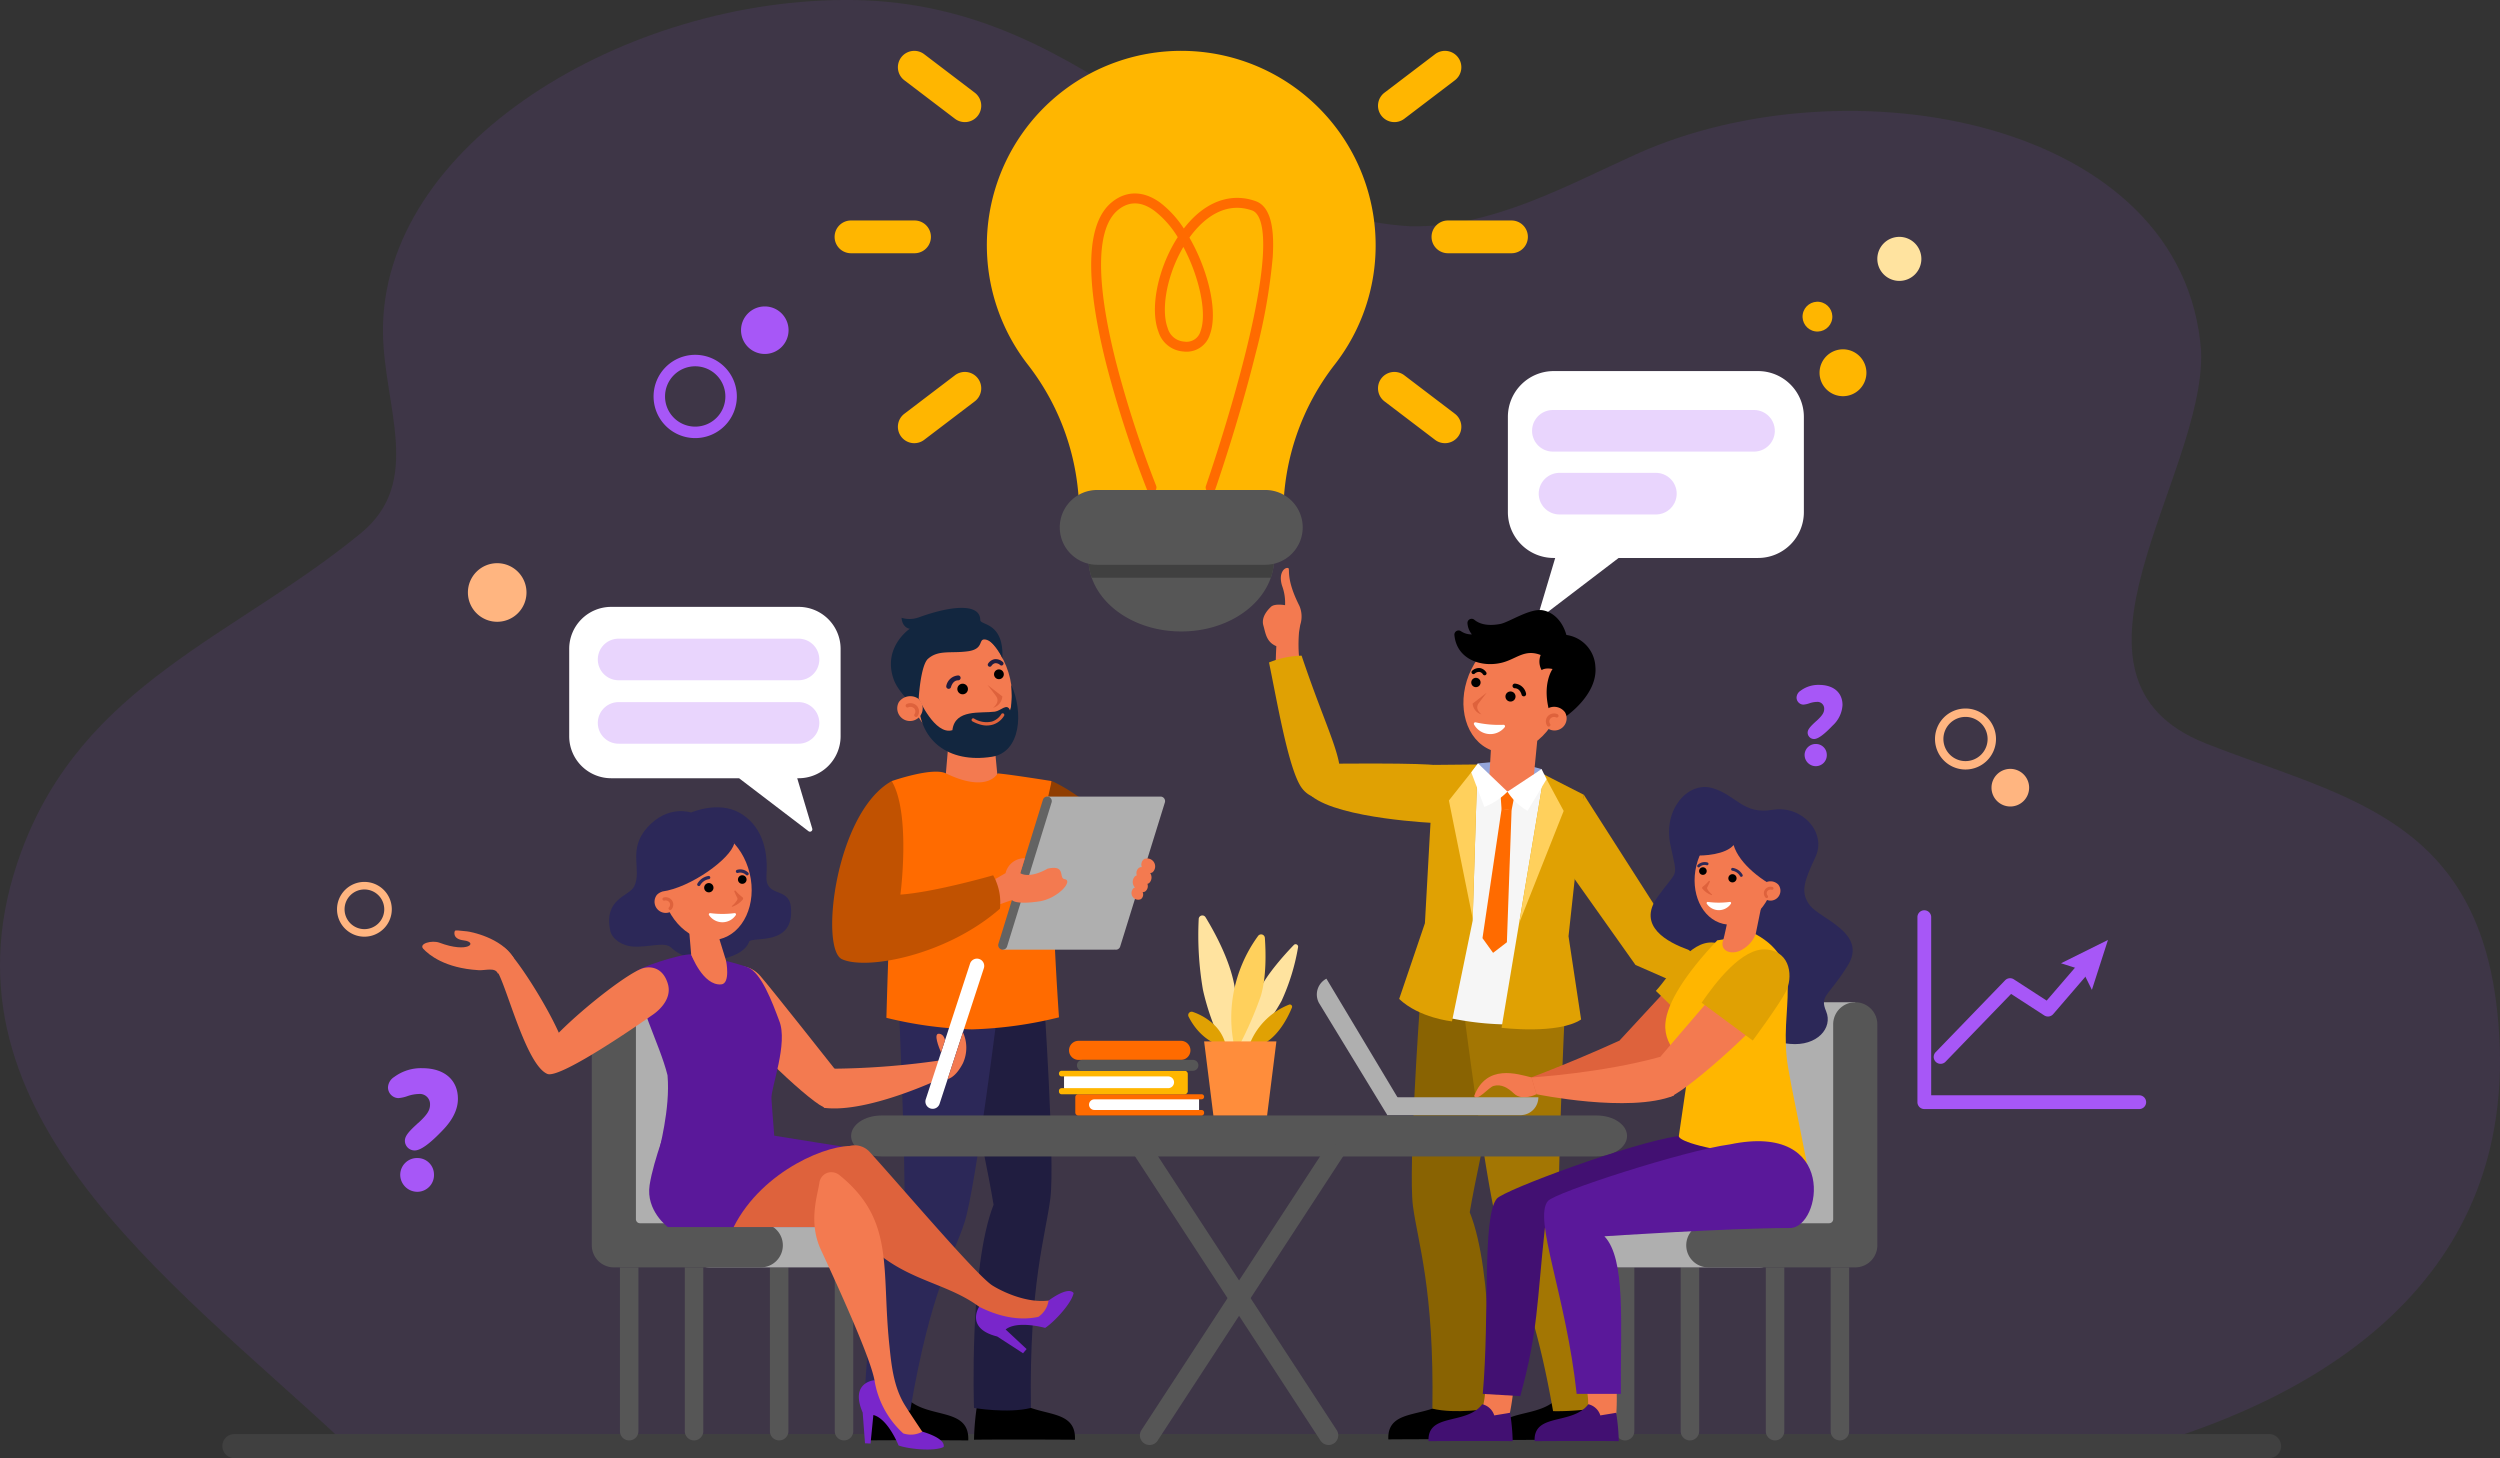 <svg xmlns="http://www.w3.org/2000/svg" width="505" height="294.537" viewBox="0 0 505 294.537">
  <rect x="0" y="0" width="505" height="294.537" fill="#333333" stroke="none"/>
  <g id="Grupo_120466" data-name="Grupo 120466" transform="translate(-180 -773.41)">
    <g id="Grupo_119091" data-name="Grupo 119091" transform="translate(232.59 804.323)">
      <path id="Trazado_179723" data-name="Trazado 179723" d="M119.887,494.8c-35.475-33.126-83.96-67.33-64.948-119,12.505-33.984,43.166-43.457,68.652-64.412,12.578-10.342,4.667-25.4,4.433-40.336-.533-38.261,49.257-67.951,95.033-67.331,49.582.671,71.045,43.42,112.637,45.712,16.332.215,30.956-8.005,45.406-14.534,42.816-19.347,110.756-7.009,114.189,39.779.886,25.268-32.648,65.919.951,79.209,26.777,10.592,53.829,14.493,58.655,52.376,6.316,49.584-27.076,76.8-70.587,89.558Z" transform="translate(-103.253 -234.627)" fill="#a757f7" opacity="0.101"/>
      <g id="Grupo_119078" data-name="Grupo 119078" transform="translate(62.389 91.676)">
        <path id="Trazado_179724" data-name="Trazado 179724" d="M475.591,815.65h37.855a8.484,8.484,0,0,1,8.484,8.484v17.647a8.484,8.484,0,0,1-8.484,8.484h-.281l3.038,10.178a.482.482,0,0,1-.755.522l-14.026-10.7H475.591a8.484,8.484,0,0,1-8.484-8.484V824.134A8.484,8.484,0,0,1,475.591,815.65Z" transform="translate(-467.107 -815.65)" fill="#fff"/>
        <path id="Trazado_179725" data-name="Trazado 179725" d="M546.218,866.9H509.875a4.2,4.2,0,0,1-4.2-4.2h0a4.2,4.2,0,0,1,4.2-4.2h36.344a4.2,4.2,0,0,1,4.2,4.2h0A4.2,4.2,0,0,1,546.218,866.9Z" transform="translate(-499.897 -852.077)" fill="#a757f7" opacity="0.247"/>
        <path id="Trazado_179726" data-name="Trazado 179726" d="M546.218,952.5H509.875a4.2,4.2,0,0,1-4.2-4.2h0a4.2,4.2,0,0,1,4.2-4.2h36.344a4.2,4.2,0,0,1,4.2,4.2h0A4.2,4.2,0,0,1,546.218,952.5Z" transform="translate(-499.897 -924.861)" fill="#a757f7" opacity="0.247"/>
      </g>
      <g id="Grupo_119079" data-name="Grupo 119079" transform="translate(252.002 44.043)">
        <path id="Trazado_179727" data-name="Trazado 179727" d="M1783.309,497.7h-41.283a9.252,9.252,0,0,0-9.252,9.252V526.2a9.252,9.252,0,0,0,9.252,9.252h.306l-3.313,11.1a.526.526,0,0,0,.823.569l15.3-11.669h28.17a9.253,9.253,0,0,0,9.252-9.252V506.95A9.253,9.253,0,0,0,1783.309,497.7Z" transform="translate(-1732.774 -497.698)" fill="#fff"/>
        <path id="Rectángulo_36633" data-name="Rectángulo 36633" d="M4.2,0H44.832a4.2,4.2,0,0,1,4.2,4.2v0a4.2,4.2,0,0,1-4.2,4.2H4.2A4.2,4.2,0,0,1,0,4.2v0A4.2,4.2,0,0,1,4.2,0Z" transform="translate(4.888 7.866)" fill="#a757f7" opacity="0.252"/>
        <path id="Rectángulo_36634" data-name="Rectángulo 36634" d="M4.2,0H23.664a4.2,4.2,0,0,1,4.2,4.2v0a4.2,4.2,0,0,1-4.2,4.2H4.2A4.2,4.2,0,0,1,0,4.2v0A4.2,4.2,0,0,1,4.2,0Z" transform="translate(6.233 20.565)" fill="#a757f7" opacity="0.252"/>
      </g>
      <g id="Grupo_119080" data-name="Grupo 119080" transform="translate(25.79 184.859)">
        <path id="Trazado_179728" data-name="Trazado 179728" d="M224.063,1439.422a9.075,9.075,0,0,1,5.634-1.774c4.729,0,7.233,2.573,7.233,6.19,0,2.087-1.008,4.208-3.06,6.329-2.608,2.747-4.486,4.1-5.668,4.1a1.959,1.959,0,0,1-1.982-1.982c0-.974.9-1.947,2.469-3.373a1.512,1.512,0,0,1,.278-.243c1.773-1.635,2.33-2.539,2.33-3.651a2.066,2.066,0,0,0-2.3-2.156,7.441,7.441,0,0,0-2.225.417,7.156,7.156,0,0,1-1.878.417,2.169,2.169,0,0,1-2.087-2.226A2.629,2.629,0,0,1,224.063,1439.422Zm4.764,23.195a3.454,3.454,0,0,1-3.547-3.547,3.4,3.4,0,0,1,3.547-3.269,3.333,3.333,0,0,1,3.269,3.269A3.376,3.376,0,0,1,228.827,1462.617Z" transform="translate(-222.811 -1437.648)" fill="#a757f7"/>
      </g>
      <g id="Grupo_119081" data-name="Grupo 119081" transform="translate(310.316 107.433)">
        <path id="Trazado_179729" data-name="Trazado 179729" d="M2122.844,922a5.969,5.969,0,0,1,3.7-1.166c3.11,0,4.757,1.692,4.757,4.071a6.085,6.085,0,0,1-2.013,4.162c-1.715,1.807-2.95,2.7-3.728,2.7a1.289,1.289,0,0,1-1.3-1.3c0-.64.594-1.281,1.624-2.218a.994.994,0,0,1,.183-.16c1.167-1.075,1.532-1.669,1.532-2.4a1.358,1.358,0,0,0-1.509-1.418,4.9,4.9,0,0,0-1.464.275,4.7,4.7,0,0,1-1.235.274,1.426,1.426,0,0,1-1.372-1.464A1.729,1.729,0,0,1,2122.844,922Zm3.133,15.254a2.272,2.272,0,0,1-2.333-2.333,2.237,2.237,0,0,1,2.333-2.15,2.192,2.192,0,0,1,2.15,2.15A2.22,2.22,0,0,1,2125.977,937.251Z" transform="translate(-2122.02 -920.831)" fill="#a757f7"/>
      </g>
      <g id="Grupo_119087" data-name="Grupo 119087" transform="translate(334.734 152.962)">
        <g id="Grupo_119082" data-name="Grupo 119082">
          <path id="Trazado_179730" data-name="Trazado 179730" d="M2329.823,1264.893H2286.4a1.39,1.39,0,0,1-1.39-1.39v-37.375a1.39,1.39,0,1,1,2.78,0v35.985h42.029a1.39,1.39,0,1,1,0,2.78Z" transform="translate(-2285.014 -1224.738)" fill="#a757f7"/>
        </g>
        <g id="Grupo_119086" data-name="Grupo 119086" transform="translate(3.287 5.995)">
          <g id="Grupo_119083" data-name="Grupo 119083" transform="translate(0 3.642)">
            <path id="Trazado_179731" data-name="Trazado 179731" d="M2308.343,1310.446a1.39,1.39,0,0,1-1-2.356l14.033-14.516a1.39,1.39,0,0,1,1.756-.2l6.636,4.3,7-8.131a1.39,1.39,0,1,1,2.107,1.813l-7.789,9.051a1.39,1.39,0,0,1-1.81.259l-6.694-4.342-13.238,13.693A1.386,1.386,0,0,1,2308.343,1310.446Z" transform="translate(-2306.953 -1289.064)" fill="#a757f7"/>
          </g>
          <g id="Grupo_119085" data-name="Grupo 119085" transform="translate(25.708)">
            <g id="Grupo_119084" data-name="Grupo 119084">
              <path id="Trazado_179732" data-name="Trazado 179732" d="M2484.8,1274.841l-1.98-4.012-4.262-1.36,9.488-4.713Z" transform="translate(-2478.557 -1264.756)" fill="#a757f7"/>
            </g>
          </g>
        </g>
      </g>
      <g id="Grupo_119088" data-name="Grupo 119088" transform="translate(79.431 40.761)">
        <path id="Trazado_179733" data-name="Trazado 179733" d="M589.279,492.614a8.411,8.411,0,1,1,8.411-8.411A8.42,8.42,0,0,1,589.279,492.614Zm0-14.505a6.094,6.094,0,1,0,6.094,6.094A6.1,6.1,0,0,0,589.279,478.109Z" transform="translate(-580.868 -475.792)" fill="#a757f7"/>
      </g>
      <g id="Grupo_119089" data-name="Grupo 119089" transform="translate(338.281 112.204)">
        <path id="Trazado_179734" data-name="Trazado 179734" d="M2314.847,965a6.161,6.161,0,1,1,6.16-6.161A6.168,6.168,0,0,1,2314.847,965Zm0-10.625a4.464,4.464,0,1,0,4.464,4.464A4.469,4.469,0,0,0,2314.847,954.373Z" transform="translate(-2308.686 -952.676)" fill="#ffb580"/>
      </g>
      <g id="Grupo_119090" data-name="Grupo 119090" transform="translate(15.489 147.234)">
        <path id="Trazado_179735" data-name="Trazado 179735" d="M159.582,1197.564a5.532,5.532,0,1,1,5.532-5.532A5.538,5.538,0,0,1,159.582,1197.564Zm0-9.54a4.008,4.008,0,1,0,4.008,4.008A4.013,4.013,0,0,0,159.582,1188.025Z" transform="translate(-154.05 -1186.501)" fill="#ffb580"/>
      </g>
      <circle id="Elipse_4946" data-name="Elipse 4946" cx="3.01" cy="3.01" r="3.01" transform="translate(311.081 35.538) rotate(-80.783)" fill="#ffb600"/>
      <path id="Trazado_179736" data-name="Trazado 179736" d="M342.352,762.66a5.917,5.917,0,1,1-5.917-5.917A5.917,5.917,0,0,1,342.352,762.66Z" transform="translate(-288.591 -673.891)" fill="#ffb580"/>
      <path id="Trazado_179737" data-name="Trazado 179737" d="M2239.807,321.189a4.448,4.448,0,1,1-4.449-4.448A4.448,4.448,0,0,1,2239.807,321.189Z" transform="translate(-1904.281 -299.808)" fill="#ffe39f"/>
      <path id="Trazado_179738" data-name="Trazado 179738" d="M2392.51,1037.893a3.8,3.8,0,1,1-3.8-3.8A3.8,3.8,0,0,1,2392.51,1037.893Z" transform="translate(-2035.216 -909.694)" fill="#ffb580"/>
      <path id="Trazado_179739" data-name="Trazado 179739" d="M2162.477,473.112a4.734,4.734,0,1,1-4.734-4.734A4.734,4.734,0,0,1,2162.477,473.112Z" transform="translate(-1838.051 -428.728)" fill="#ffb600"/>
      <path id="Trazado_179740" data-name="Trazado 179740" d="M708.372,415.339a4.8,4.8,0,1,1-4.8-4.8A4.8,4.8,0,0,1,708.372,415.339Z" transform="translate(-601.674 -379.552)" fill="#a757f7"/>
    </g>
    <path id="Trazado_179741" data-name="Trazado 179741" d="M783.655,1940.848H372.644a2.428,2.428,0,0,1-2.428-2.428h0a2.428,2.428,0,0,1,2.428-2.428H783.655a2.428,2.428,0,0,1,2.428,2.428h0A2.428,2.428,0,0,1,783.655,1940.848Z" transform="translate(-145.298 -872.9)" fill="#404040"/>
    <g id="Grupo_119140" data-name="Grupo 119140" transform="translate(265.298 888.132)">
      <g id="Grupo_119098" data-name="Grupo 119098" transform="translate(94.666 8.069)">
        <path id="v-2" d="M979.693,976.95h.005l4.363.016.988,10.3-5.093,2.689-5.431-2.659.878-10.335Z" transform="translate(-963.493 -952.987)" fill="#f37a50"/>
        <g id="Grupo_119097" data-name="Grupo 119097">
          <path id="Trazado_179742" data-name="Trazado 179742" d="M922.376,852.633c2.685,6.71,9.134,10.439,14.4,8.331s7.365-9.258,4.68-15.968-9.134-10.439-14.4-8.33S919.691,845.923,922.376,852.633Z" transform="translate(-918.162 -833.218)" fill="#f37a50"/>
          <path id="Trazado_179743" data-name="Trazado 179743" d="M1040.1,901.514a.987.987,0,1,0,.247-1.374A.987.987,0,0,0,1040.1,901.514Z" transform="translate(-1019.092 -887.534)"/>
          <path id="Trazado_179744" data-name="Trazado 179744" d="M990.663,920.931a1.069,1.069,0,1,0,.267-1.487A1.069,1.069,0,0,0,990.663,920.931Z" transform="translate(-977.05 -903.933)"/>
          <path id="Trazado_179745" data-name="Trazado 179745" d="M1031.1,920.831c1.335,1.052,3,2.321,3,2.321a2.591,2.591,0,0,1-1.863,2.307c.68-.617,1.277-1.438.57-2.386S1031.1,920.831,1031.1,920.831Z" transform="translate(-1011.589 -905.275)" fill="#de623c"/>
          <g id="Grupo_119092" data-name="Grupo 119092" transform="translate(11.174 13.651)">
            <path id="Trazado_179746" data-name="Trazado 179746" d="M975.966,910.819a.493.493,0,0,1-.479-.607,2.628,2.628,0,0,1,2.4-2.1.492.492,0,1,1,0,.985c-1.112.005-1.441,1.328-1.444,1.341A.493.493,0,0,1,975.966,910.819Z" transform="translate(-975.473 -908.114)" fill="#201d40"/>
          </g>
          <g id="Grupo_119093" data-name="Grupo 119093" transform="translate(19.562 10.343)">
            <path id="Trazado_179747" data-name="Trazado 179747" d="M1031.874,887.583a.411.411,0,0,1-.354-.618,2.025,2.025,0,0,1,1.265-.9,2.1,2.1,0,0,1,1.711.542.41.41,0,0,1-.513.641,1.337,1.337,0,0,0-1.048-.376,1.187,1.187,0,0,0-.706.512A.41.41,0,0,1,1031.874,887.583Z" transform="translate(-1031.464 -886.033)" fill="#201d40"/>
          </g>
          <path id="Trazado_179748" data-name="Trazado 179748" d="M901.431,831.4c-2.271-6.466,3.261-10.183,3.261-10.183s-1.484-.133-1.662-2.217a5.484,5.484,0,0,0,3.451-.075c7.374-2.67,12.451-2.635,12.451.521,0,1.123,4.87.354,4.462,7.909.029-.533-1.711-3.64-3.356-3.95s-.16,1.888-3.6,2.36c-3.467.476-6.017-.365-8.135,1.59-1.657,1.705-2.068,10.384-1.816,10.906C905.914,837.064,902.43,834.242,901.431,831.4Z" transform="translate(-900.884 -816.997)" fill="#12263f"/>
          <path id="Trazado_179749" data-name="Trazado 179749" d="M956.992,920.831s.314,3.937-.254,5.154c-.591-1.579-1.859.095-3.051.252-2.879.381-8.073-.579-8.588,3.739-3.518,1.113-6.814-6.418-6.814-6.418-.2,8.413,5.955,13.191,14.815,11.792C958.938,934.429,959.479,926.3,956.992,920.831Z" transform="translate(-932.678 -905.275)" fill="#12263f"/>
          <g id="Grupo_119094" data-name="Grupo 119094" transform="translate(16.294 21.292)">
            <path id="Trazado_179750" data-name="Trazado 179750" d="M1011.6,961.452a7.486,7.486,0,0,1-1.777-.7.328.328,0,0,1,.31-.579,4.756,4.756,0,0,0,3.632.616,3.426,3.426,0,0,0,1.891-1.5.328.328,0,0,1,.582.3,4.035,4.035,0,0,1-2.269,1.816A4.434,4.434,0,0,1,1011.6,961.452Z" transform="translate(-1009.649 -959.121)" fill="#de623c"/>
          </g>
          <g id="Grupo_119096" data-name="Grupo 119096" transform="translate(1.337 17.872)">
            <path id="Trazado_179751" data-name="Trazado 179751" d="M914,936.757a2.569,2.569,0,1,1-3.916.689A2.84,2.84,0,0,1,914,936.757Z" transform="translate(-909.811 -936.289)" fill="#f37a50"/>
            <g id="Grupo_119095" data-name="Grupo 119095" transform="translate(1.652 1.372)">
              <path id="Trazado_179752" data-name="Trazado 179752" d="M923.149,948.174a.37.37,0,0,0,.113-.128,1.68,1.68,0,0,0-.178-2.056,1.791,1.791,0,0,0-2.04-.374.372.372,0,1,0,.336.663,1.06,1.06,0,0,1,1.172.229.952.952,0,0,1,.057,1.184.372.372,0,0,0,.54.481Z" transform="translate(-920.84 -945.445)" fill="#de623c"/>
            </g>
          </g>
        </g>
      </g>
      <path id="Trazado_179753" data-name="Trazado 179753" d="M1017.391,1879.62a4.03,4.03,0,0,1,2.913-2.8c3.858,5.323,13.331,2.056,13.017,9.256-14.406-.093-20.393,0-20.393,0a52.792,52.792,0,0,1,.636-7.114l.751.138Z" transform="translate(-901.476 -1709.974)"/>
      <path id="Trazado_179754" data-name="Trazado 179754" d="M873.517,1880.552a4.031,4.031,0,0,1,2.913-2.8c3.858,5.323,13.331,2.056,13.017,9.255-14.406-.093-20.393,0-20.393,0a52.8,52.8,0,0,1,.636-7.114l.751.138Z" transform="translate(-779.156 -1710.766)"/>
      <path id="Trazado_179755" data-name="Trazado 179755" d="M1001.2,1334.43s2.339,34.114,1.389,41.7-4.315,17.307-3.934,42.393c-4.7,1.176-11.5,0-11.5,0s-1.009-28.365,3.956-41.035c-2.019-12.306-8.5-40.493-8.5-40.493Z" transform="translate(-875.707 -1248.843)" fill="#201d40"/>
      <path id="Trazado_179756" data-name="Trazado 179756" d="M892.067,1340.654s-4.723,38.3-7.035,45.562-6.821,13.406-11.006,38.118c-4.826.241-9.32,0-9.32,0s.651-31.347,8.168-38.476c.254-12.479-1.215-44.959-1.215-44.959Z" transform="translate(-775.46 -1254.134)" fill="#2c2858"/>
      <g id="v" transform="translate(93.753 41.154)">
        <path id="h-5" d="M895.869,1039.74s8.2-2.872,10.938-1.555c8.5,4.093,10.449,0,10.449,0,2.716.234,10.915,1.555,10.915,1.555,0,9.156.611,18.344.445,25.272-.117,6.034,1.033,22.454,1.033,22.454a82.883,82.883,0,0,1-17.6,2.433,80.517,80.517,0,0,1-17.263-2.336s.457-16.631.837-22.812C895.5,1057.821,895.869,1048.871,895.869,1039.74Z" transform="translate(-894.786 -1037.839)" fill="#ff6b00"/>
      </g>
      <g id="c" transform="translate(124.807 43.055)">
        <path id="c-2" data-name="c" d="M1118.984,1064.131c-3.386-8.078-13.433-13.216-14.581-13.608l-2.33,10.371a60.726,60.726,0,0,1,8.33,5.942c-.594,2.888-.495,5.72-2.166,9.372,0,0,1.452-2,3.243-.818,1.741,1.152,4.943-1.2,4.943-1.2A8.579,8.579,0,0,0,1118.984,1064.131Z" transform="translate(-1102.072 -1050.523)" fill="#903e02"/>
      </g>
      <g id="c-3" data-name="c" transform="translate(82.807 43.055)">
        <g id="c-4" data-name="c" transform="translate(33.535 3.13)">
          <g id="c-5" data-name="c">
            <path id="c-6" data-name="c" d="M1073.974,1102.306a.908.908,0,0,0,.176.036h.193a.917.917,0,0,0,.779-.639l9.026-29.1a.769.769,0,0,0,.037-.291c0-.023,0-.046,0-.069s-.008-.039-.011-.06a.914.914,0,0,0-.628-.727.938.938,0,0,0-.172-.037.905.905,0,0,0-.2,0h-22.722l-9.105,30.923h22.639Z" transform="translate(-1050.483 -1071.413)" fill="#afafaf"/>
            <path id="c-7" data-name="c" d="M1055.745,1071.454a.917.917,0,0,0-1.148.6l-8.969,29.029-.02.068a.916.916,0,0,0,.6,1.144v0a.917.917,0,0,0,1.148-.6l8.993-29.1A.917.917,0,0,0,1055.745,1071.454Z" transform="translate(-1045.566 -1071.413)" fill="#636363"/>
          </g>
        </g>
        <path id="c-8" data-name="c" d="M1225.521,1160.6a.943.943,0,0,1,.272-.118c-.01-.014-.021-.028-.03-.042a1.656,1.656,0,0,1,.084-2.277.975.975,0,0,1,.326-.137,1.37,1.37,0,0,1,.421-1.523,1.029,1.029,0,0,1,.587-.164,1.369,1.369,0,0,1,.448-1.6,1.605,1.605,0,0,1,1.747,2.636,1.151,1.151,0,0,1-.507.182,1.56,1.56,0,0,1-.228,2.029.978.978,0,0,1-.326.137,1.369,1.369,0,0,1-.42,1.523,1.021,1.021,0,0,1-.541.164,1.171,1.171,0,0,1-.356,1.412,1.356,1.356,0,0,1-1.476-2.226Z" transform="translate(-1164.641 -1138.97)" fill="#f37a50"/>
        <path id="Trazado_179757" data-name="Trazado 179757" d="M1041.63,1158.766l2.072-1.2a3.914,3.914,0,0,1,3.9-3.008l-.93,3.008s1.637,1.271,5.52-.9c3.8-.853,2.175,1.914,3.433,2.113,1.856.293-1.353,3.941-5.143,4.5-4.9.722-5.486-.281-5.486-.281l-2.775.97Z" transform="translate(-1008.685 -1138.971)" fill="#f37a50"/>
        <path id="c-9" data-name="c" d="M835.5,1073.456c6.923-.484,18.733-3.9,18.733-3.9a11.164,11.164,0,0,1,1.367,6.749c-10.751,9.426-26.932,12.473-31.9,10.2-4.533-2.071-1.333-29.663,10.047-35.983h0C837.651,1057.125,835.5,1073.456,835.5,1073.456Z" transform="translate(-821.721 -1050.523)" fill="#c15201"/>
      </g>
      <g id="Grupo_119107" data-name="Grupo 119107" transform="translate(169.802)">
        <path id="Trazado_179758" data-name="Trazado 179758" d="M1584.564,1878.435c-3.858,5.146-13.331,1.988-13.017,8.948,14.406-.089,20.393,0,20.393,0a49.432,49.432,0,0,0-.636-6.878Z" transform="translate(-1546.203 -1711.349)"/>
        <path id="Trazado_179759" data-name="Trazado 179759" d="M1728.438,1879.335c-3.857,5.146-13.331,1.988-13.017,8.948,14.406-.089,20.393,0,20.393,0a49.4,49.4,0,0,0-.636-6.878Z" transform="translate(-1668.522 -1712.114)"/>
        <path id="Trazado_179760" data-name="Trazado 179760" d="M1604.8,1354.084s-2.339,32.979-1.389,40.311,4.315,16.732,3.934,40.983c4.7,1.137,11.5,0,11.5,0s1.009-27.422-3.956-39.67c2.019-11.9,8.5-39.147,8.5-39.147Z" transform="translate(-1573.103 -1265.552)" fill="#896302"/>
        <path id="Trazado_179761" data-name="Trazado 179761" d="M1673.3,1360.1s4.723,37.025,7.035,44.047,6.821,12.96,11.006,36.851a50.135,50.135,0,0,0,10.577-.955s-1.908-29.349-9.425-36.241c-.254-12.065,1.215-43.464,1.215-43.464Z" transform="translate(-1632.719 -1270.667)" fill="#a37603"/>
        <g id="Grupo_119104" data-name="Grupo 119104" transform="translate(38.687 8.507)">
          <g id="Grupo_119103" data-name="Grupo 119103">
            <g id="Grupo_119102" data-name="Grupo 119102">
              <path id="Trazado_179762" data-name="Trazado 179762" d="M1692.116,866.2c-2.56,6.4-8.708,9.953-13.732,7.942s-7.022-8.826-4.462-15.223,8.708-9.953,13.732-7.942S1694.676,859.8,1692.116,866.2Z" transform="translate(-1670.986 -845.844)" fill="#f37a50"/>
              <path id="Trazado_179763" data-name="Trazado 179763" d="M1685.107,912.8a.941.941,0,1,1-.235-1.31A.941.941,0,0,1,1685.107,912.8Z" transform="translate(-1679.986 -897.628)"/>
              <path id="Trazado_179764" data-name="Trazado 179764" d="M1731.357,931.312a1.019,1.019,0,1,1-.255-1.418A1.019,1.019,0,0,1,1731.357,931.312Z" transform="translate(-1719.187 -913.263)"/>
              <path id="Trazado_179765" data-name="Trazado 179765" d="M1688.123,931.216c-1.272,1-2.863,2.213-2.863,2.213a2.47,2.47,0,0,0,1.776,2.2c-.649-.588-1.218-1.371-.543-2.275S1688.123,931.216,1688.123,931.216Z" transform="translate(-1681.574 -914.542)" fill="#de623c"/>
              <g id="Grupo_119099" data-name="Grupo 119099" transform="translate(11.724 14.858)">
                <path id="Trazado_179766" data-name="Trazado 179766" d="M1741.21,921.671a.47.47,0,0,1-.456-.361c-.012-.05-.328-1.274-1.377-1.279a.47.47,0,0,1,0-.939,2.5,2.5,0,0,1,2.286,2,.47.47,0,0,1-.457.579Z" transform="translate(-1738.91 -919.092)"/>
              </g>
              <g id="Grupo_119100" data-name="Grupo 119100" transform="translate(3.46 11.704)">
                <path id="Trazado_179767" data-name="Trazado 179767" d="M1686.394,899.519a.391.391,0,0,1-.337-.191,1.14,1.14,0,0,0-.68-.491,1.28,1.28,0,0,0-.994.359.391.391,0,1,1-.489-.611,2.006,2.006,0,0,1,1.631-.517,1.928,1.928,0,0,1,1.206.862.391.391,0,0,1-.337.589Z" transform="translate(-1683.747 -898.041)"/>
              </g>
              <path id="Trazado_179768" data-name="Trazado 179768" d="M1680,840.938c-1.852-5.952.49-9.115.49-9.115-1.589-.319-2.207.231-2.207.231a3.531,3.531,0,0,1-.2-3.056c-3.285-1.28-4.921.847-7.885,1.564-4.059.982-9.073-.637-9.542-5.592a.846.846,0,0,1,1.32-.781,3.73,3.73,0,0,0,2.211.646,3.986,3.986,0,0,1-.894-2.286.845.845,0,0,1,1.4-.658c.844.7,2.409,1.366,5.2.843,1.858-.348,6.111-3.324,8.76-2.742,2.166.475,3.884,2.318,4.624,4.956a6.805,6.805,0,0,1,5.857,6.41c.524,5.756-6.143,10.172-6.143,10.172Z" transform="translate(-1660.653 -819.916)"/>
              <path id="Trazado_179769" data-name="Trazado 179769" d="M1775.677,951.041a2.449,2.449,0,1,0,3.736.642A2.708,2.708,0,0,0,1775.677,951.041Z" transform="translate(-1757.058 -931.013)" fill="#f37a50"/>
              <g id="Grupo_119101" data-name="Grupo 119101" transform="translate(18.482 20.885)">
                <path id="Trazado_179770" data-name="Trazado 179770" d="M1784.385,961.928a.351.351,0,0,1-.108-.121,1.6,1.6,0,0,1,.163-1.961,1.707,1.707,0,0,1,1.944-.364.354.354,0,0,1-.318.633,1.01,1.01,0,0,0-1.116.223.907.907,0,0,0-.05,1.129.354.354,0,0,1-.514.46Z" transform="translate(-1784.022 -959.322)" fill="#de623c"/>
              </g>
              <path id="Trazado_179771" data-name="Trazado 179771" d="M1686.947,971.717a.3.3,0,0,1,.316-.452,21.274,21.274,0,0,0,5.626.5.3.3,0,0,1,.232.5,3.743,3.743,0,0,1-6.175-.551Z" transform="translate(-1682.969 -948.585)" fill="#fff"/>
            </g>
          </g>
        </g>
        <path id="Trazado_179772" data-name="Trazado 179772" d="M1494.244,1027.359s.24-.651-20.492-.484l-5.558,6.569c5.752,4.613,25.018,5.432,25.018,5.432Z" transform="translate(-1458.34 -987.34)" fill="#e0a103"/>
        <path id="Trazado_179773" data-name="Trazado 179773" d="M1692.357,1023.232l6.539-.61,6.326,1.764-7.128,7.335Z" transform="translate(-1648.92 -983.747)" fill="#95a6db"/>
        <path id="Trazado_179774" data-name="Trazado 179774" d="M1707.488,1000.052c2.665,2.188,3.21,3.7,8.87.776l.849-8.7-9.216-.726Z" transform="translate(-1661.784 -957.2)" fill="#f37a50"/>
        <path id="Trazado_179775" data-name="Trazado 179775" d="M1642.92,1031.352h0l-1.938-.767.259-2.737-5.375,4.317-1.518.242-1.451-.508-4.521-5.2-.232,2.739-1.71.343h0l-6.166,1-.734,34.224-2.432,11.644a58.675,58.675,0,0,0,26.326,2.161l-.3-11.689,6.389-33.447Z" transform="translate(-1584.939 -987.21)" fill="#f6f6f6"/>
        <path id="Trazado_179776" data-name="Trazado 179776" d="M1702.41,1087.9l-3.863,26.13,2.139,2.971,2.789-2.142.949-26.743Z" transform="translate(-1654.183 -1039.246)" fill="#ff6b00"/>
        <path id="Trazado_179777" data-name="Trazado 179777" d="M1722.795,1065.2l1.412-.372,1.438.628-.608,3.1-2.025-.182Z" transform="translate(-1674.798 -1019.626)" fill="#ff6b00"/>
        <g id="Grupo_119105" data-name="Grupo 119105" transform="translate(27.534 39.704)">
          <path id="Trazado_179778" data-name="Trazado 179778" d="M1602.017,1028.156l-.969,31.565-4.178,20.325s-6.607-.666-10.667-4.529l5.2-15.3,1.779-31.976Z" transform="translate(-1586.204 -1028.156)" fill="#e0a103"/>
          <path id="Trazado_179779" data-name="Trazado 179779" d="M1659,1028.156l-.963,31.141-4.809-23.866Z" transform="translate(-1643.186 -1028.156)" fill="#ffd05c"/>
        </g>
        <g id="Grupo_119106" data-name="Grupo 119106" transform="translate(48.216 41.723)">
          <path id="Trazado_179780" data-name="Trazado 179780" d="M1732.84,1041.635l-8.58,51.172s11.385,1.4,16.067-1.68l-2.541-16.822,3.105-28.559Z" transform="translate(-1724.26 -1041.635)" fill="#e0a103"/>
          <path id="Trazado_179781" data-name="Trazado 179781" d="M1753.074,1041.635l-5.014,29.993,8.979-22.629Z" transform="translate(-1744.494 -1041.635)" fill="#ffd05c"/>
        </g>
        <path id="Trazado_179782" data-name="Trazado 179782" d="M1402.518,774.762c.457,1.6.593,3.319,2.618,4.179,0,0-.3,5.3-.076,9.645,0,0,4.9-5.526,4.9-5.531a29.123,29.123,0,0,1-.238-6.946c.07-.488.166-.974.242-1.464a5.486,5.486,0,0,0-.163-3.838c-2.8-5.54-1.855-7.364-2.241-7.634-.626-.276-2.1.839-1.266,3.561a9.956,9.956,0,0,1,.607,3.927s-2.113-.4-2.864.34C1403.7,771.339,1401.984,772.9,1402.518,774.762Z" transform="translate(-1402.416 -763.134)" fill="#f37a50"/>
        <path id="Trazado_179783" data-name="Trazado 179783" d="M1410.689,882.771a18.807,18.807,0,0,1,6.581-1.38c5.251,15.648,8.994,21.544,7.433,26.037-1.3,3.745-5.42,3.446-7.433.639C1414.614,904.365,1412.262,890.3,1410.689,882.771Z" transform="translate(-1409.45 -863.674)" fill="#e0a103"/>
        <path id="Trazado_179784" data-name="Trazado 179784" d="M1817.654,1069.08l16.543,25.882,19.648,11.094-6.056,6.029-19.712-8.641-13.529-19.088Z" transform="translate(-1752.806 -1023.245)" fill="#e0a103"/>
        <path id="Trazado_179785" data-name="Trazado 179785" d="M1690.694,1032.407a13.6,13.6,0,0,1-4.671,3.086l-2.646-7,1.345-1.8Z" transform="translate(-1641.285 -987.21)" fill="#fff"/>
        <path id="Trazado_179786" data-name="Trazado 179786" d="M1732.219,1038.954a11.728,11.728,0,0,0,4.048,3.868l3.85-6.394-1-2.032Z" transform="translate(-1682.81 -993.758)" fill="#fff"/>
      </g>
      <g id="с" transform="translate(86.624 110.605)">
        <path id="с-2" data-name="с" d="M997.8,1509.693H853.351c-3.395,0-6.147-1.852-6.147-4.136h0c0-2.284,2.752-4.136,6.147-4.136H997.8c3.395,0,6.147,1.852,6.147,4.136h0C1003.944,1507.841,1001.192,1509.693,997.8,1509.693Z" transform="translate(-847.204 -1501.42)" fill="#565656"/>
        <g id="Grupo_119108" data-name="Grupo 119108" transform="translate(58.332 5.1)">
          <path id="Trazado_179787" data-name="Trazado 179787" d="M1238.521,1596.922h0a1.949,1.949,0,0,1-1.632-3.014l38.139-58.446,3.265,2.13-38.139,58.446A1.949,1.949,0,0,1,1238.521,1596.922Z" transform="translate(-1236.568 -1535.461)" fill="#565656"/>
        </g>
        <g id="Grupo_119109" data-name="Grupo 119109" transform="translate(56.685 5.1)">
          <path id="Trazado_179788" data-name="Trazado 179788" d="M1265.345,1596.922h0a1.949,1.949,0,0,0,1.632-3.014l-38.139-58.446-3.265,2.13,38.139,58.446A1.95,1.95,0,0,0,1265.345,1596.922Z" transform="translate(-1225.574 -1535.461)" fill="#565656"/>
        </g>
      </g>
      <g id="с-3" data-name="с" transform="translate(236.025 87.733)">
        <path id="с-4" data-name="с" d="M1880.2,1741.19h0a1.867,1.867,0,0,1-1.867-1.867V1706.24h3.734v33.083A1.867,1.867,0,0,1,1880.2,1741.19Z" transform="translate(-1873.257 -1652.683)" fill="#565656"/>
        <path id="с-5" data-name="с" d="M1967.654,1741.19h0a1.867,1.867,0,0,1-1.867-1.867V1706.24h3.735v33.083A1.867,1.867,0,0,1,1967.654,1741.19Z" transform="translate(-1947.61 -1652.683)" fill="#565656"/>
        <path id="с-6" data-name="с" d="M2082.411,1741.19h0a1.867,1.867,0,0,1-1.867-1.867V1706.24h3.734v33.083A1.867,1.867,0,0,1,2082.411,1741.19Z" transform="translate(-2045.175 -1652.683)" fill="#565656"/>
        <path id="с-7" data-name="с" d="M2169.867,1741.19h0a1.867,1.867,0,0,1-1.867-1.867V1706.24h3.734v33.083A1.867,1.867,0,0,1,2169.867,1741.19Z" transform="translate(-2119.529 -1652.683)" fill="#565656"/>
        <path id="с-8" data-name="с" d="M1874.131,1353.209v39.368a.811.811,0,0,1-.811.811h-24.409a4.459,4.459,0,0,0-4.459,4.459h0a4.459,4.459,0,0,0,4.459,4.459h29.679a4.459,4.459,0,0,0,4.459-4.459v-44.638a4.459,4.459,0,0,0-4.459-4.459h0A4.459,4.459,0,0,0,1874.131,1353.209Z" transform="translate(-1844.452 -1348.75)" fill="#afafaf"/>
        <path id="с-9" data-name="с" d="M0,0H19.3V45.362H0Z" transform="translate(34.138)" fill="#afafaf"/>
        <path id="с-10" data-name="с" d="M2002.951,1353.209v39.368a.811.811,0,0,1-.811.811H1977.73a4.459,4.459,0,0,0-4.459,4.459h0a4.459,4.459,0,0,0,4.459,4.459h29.68a4.459,4.459,0,0,0,4.459-4.459v-44.638a4.459,4.459,0,0,0-4.459-4.459h0A4.459,4.459,0,0,0,2002.951,1353.209Z" transform="translate(-1953.972 -1348.75)" fill="#565656"/>
      </g>
      <g id="с-11" data-name="с" transform="translate(34.24 87.733)">
        <path id="с-12" data-name="с" d="M827.055,1741.19h0a1.867,1.867,0,0,0,1.867-1.867V1706.24h-3.734v33.083A1.867,1.867,0,0,0,827.055,1741.19Z" transform="translate(-776.102 -1652.683)" fill="#565656"/>
        <path id="с-13" data-name="с" d="M739.6,1741.19h0a1.867,1.867,0,0,0,1.867-1.867V1706.24h-3.734v33.083A1.867,1.867,0,0,0,739.6,1741.19Z" transform="translate(-701.747 -1652.683)" fill="#565656"/>
        <path id="с-14" data-name="с" d="M624.842,1741.19h0a1.867,1.867,0,0,0,1.867-1.867V1706.24h-3.734v33.083A1.867,1.867,0,0,0,624.842,1741.19Z" transform="translate(-604.183 -1652.683)" fill="#565656"/>
        <path id="с-15" data-name="с" d="M537.386,1741.19h0a1.867,1.867,0,0,0,1.867-1.867V1706.24h-3.734v33.083A1.867,1.867,0,0,0,537.386,1741.19Z" transform="translate(-529.829 -1652.683)" fill="#565656"/>
        <path id="с-16" data-name="с" d="M635.273,1353.209v39.368a.811.811,0,0,0,.811.811h24.409a4.459,4.459,0,0,1,4.459,4.459h0a4.459,4.459,0,0,1-4.459,4.459h-29.68a4.459,4.459,0,0,1-4.459-4.459v-44.638a4.459,4.459,0,0,1,4.459-4.459h0A4.459,4.459,0,0,1,635.273,1353.209Z" transform="translate(-607.056 -1348.75)" fill="#afafaf"/>
        <path id="с-17" data-name="с" d="M0,0H19.3V45.362H0Z" transform="translate(23.758 45.362) rotate(180)" fill="#afafaf"/>
        <path id="с-18" data-name="с" d="M506.454,1353.209v39.368a.811.811,0,0,0,.811.811h24.409a4.459,4.459,0,0,1,4.459,4.459h0a4.459,4.459,0,0,1-4.459,4.459H502a4.459,4.459,0,0,1-4.459-4.459v-44.638A4.459,4.459,0,0,1,502,1348.75h0A4.459,4.459,0,0,1,506.454,1353.209Z" transform="translate(-497.536 -1348.75)" fill="#565656"/>
      </g>
      <g id="Grupo_119114" data-name="Grupo 119114" transform="translate(180.702 44.252)">
        <path id="Trazado_179789" data-name="Trazado 179789" d="M1932.876,1091.407c-4.118-1.486-10.48-4.734-6.252-10.67s4.12-3.345,2.6-10.555,3.605-12.882,8.493-11.447,6.135,5.39,12.125,4.389,10.971,4.6,8.716,9.461-3.219,7.2-1.11,9.888,11.61,5.587,7.647,12.03-5.779,6.048-4.4,9.351-1.8,7.063-7.307,6.55-10.494-2.6-12.514-8.747S1932.876,1091.407,1932.876,1091.407Z" transform="translate(-1857.806 -1058.512)" fill="#2c2858"/>
        <path id="Trazado_179790" data-name="Trazado 179790" d="M1844.509,1868.159l-3.254.972-2.451-2.505a12.116,12.116,0,0,0-.374-3.641l6.079-1.009A52.611,52.611,0,0,1,1844.509,1868.159Z" transform="translate(-1784.009 -1741.607)" fill="#f37a50"/>
        <path id="Trazado_179791" data-name="Trazado 179791" d="M1782.068,1893.018a3.333,3.333,0,0,0-2.428-2.258c-3.215,4.288-11.11,1.657-10.849,7.457,12.006-.075,17,0,17,0a41.1,41.1,0,0,0-.53-5.732l-.625.111Z" transform="translate(-1724.799 -1766.079)" fill="#421072"/>
        <path id="Trazado_179792" data-name="Trazado 179792" d="M1704.25,1871.051l-3.388.232-1.949-2.076a19.732,19.732,0,0,0,.545-4.541l5.711.254A52.692,52.692,0,0,1,1704.25,1871.051Z" transform="translate(-1665.394 -1743.894)" fill="#f37a50"/>
        <path id="Trazado_179793" data-name="Trazado 179793" d="M1639,1893.018a3.332,3.332,0,0,0-2.427-2.258c-3.215,4.288-11.11,1.657-10.849,7.457,12.006-.075,17,0,17,0a41.1,41.1,0,0,0-.53-5.732l-.625.111Z" transform="translate(-1603.162 -1766.079)" fill="#421072"/>
        <path id="Trazado_179794" data-name="Trazado 179794" d="M1738.517,1527.637c-9.25,1.245-35.307,10.9-36.76,12.649-3,3.609-1.418,23.244-2.844,39.446l7.574.448c3.628-13.195,3.339-18.89,4.979-34.024,0,0,29.77,2.23,40.527-5.031C1763.085,1533.638,1746,1525.863,1738.517,1527.637Z" transform="translate(-1665.394 -1457.139)" fill="#421072"/>
        <path id="Trazado_179795" data-name="Trazado 179795" d="M1763.123,1400.693c2.186.373,3.028,2.127,3.555,5.357-8.328,4.906-20.7,5.255-20.7,5.255l-3.943-1.95S1751.956,1405.782,1763.123,1400.693Z" transform="translate(-1702.056 -1349.43)" fill="#de623c"/>
        <path id="Trazado_179796" data-name="Trazado 179796" d="M1905.881,1282.163c-3.645,5.3-17.606,16.685-19.918,17.044l-2.8-7.836s13.631-14.754,16.113-17.361C1903.564,1269.484,1911.848,1273.528,1905.881,1282.163Z" transform="translate(-1822.042 -1240.132)" fill="#de623c"/>
        <path id="Trazado_179797" data-name="Trazado 179797" d="M1932.314,1277.924c2.923-3.149,6.729-10.257,11.682-9.752s5.311,5.762,3.818,8.592-6.648,9.8-6.648,9.8Z" transform="translate(-1863.828 -1236.741)" fill="#e0a103"/>
        <path id="Trazado_179798" data-name="Trazado 179798" d="M1790.678,1422.34c2.1.723,3.3,7.336,2.708,7.843-9,3.565-27.728-.291-27.728-.291l-.994-3.392S1778.844,1425.632,1790.678,1422.34Z" transform="translate(-1721.294 -1367.834)" fill="#f37a50"/>
        <path id="Trazado_179799" data-name="Trazado 179799" d="M1973.59,1303.269c-2.059-10.619-2.946-14.383-3.8-19.38-2.113-12.351,4.1-21.032-6.551-26.951l-7.763,1.251c-6.277,6.6-10.141,12.6-10.473,16.739-.455,5.341,4.845,8.24,4.845,8.24l-2.132,14.542s-.5,1.188,8.252,2.841S1973.59,1303.269,1973.59,1303.269Z" transform="translate(-1874.592 -1227.211)" fill="#ffb600"/>
        <path id="Trazado_179800" data-name="Trazado 179800" d="M1961.538,1291.56c-3.645,5.357-19.218,18.972-21.558,19.093l-1.675-8.124s14.147-16.58,16.629-19.218C1959.221,1278.734,1967.505,1282.825,1961.538,1291.56Z" transform="translate(-1868.922 -1248.023)" fill="#f37a50"/>
        <path id="Trazado_179801" data-name="Trazado 179801" d="M1994.007,1288.211c2.719-3.957,8.205-11.258,13.158-10.753s5.311,5.762,3.818,8.592-6.648,9.8-6.648,9.8Z" transform="translate(-1916.279 -1244.636)" fill="#e0a103"/>
        <path id="Trazado_179802" data-name="Trazado 179802" d="M1698.863,1445.114c-2.863-.7-9.089-2.8-11.595,3.761.629,1.2,2.933-1.767,3.924-2.043,1.571-.437,2.919.389,4.109,1.526,1.706,1.63,4.557.147,4.557.147Z" transform="translate(-1655.493 -1386.448)" fill="#f37a50"/>
        <g id="Grupo_119110" data-name="Grupo 119110" transform="translate(0 38.719)">
          <path id="Trazado_179803" data-name="Trazado 179803" d="M1597.157,1480.462h-26.9v-3.611h30.508A3.611,3.611,0,0,1,1597.157,1480.462Z" transform="translate(-1556.015 -1452.898)" fill="#afafaf"/>
          <path id="Trazado_179804" data-name="Trazado 179804" d="M1475.587,1321.842l13.83,22.687,3.2-1.68-15.51-25.884h0A3.611,3.611,0,0,0,1475.587,1321.842Z" transform="translate(-1475.172 -1316.965)" fill="#afafaf"/>
        </g>
        <path id="Trazado_179805" data-name="Trazado 179805" d="M2000.419,1121.729c-1.308,5.462-5.846,9.057-10.136,8.03s-6.708-6.288-5.4-11.75,5.846-9.057,10.136-8.03S2001.727,1116.266,2000.419,1121.729Z" transform="translate(-1908.22 -1102.119)" fill="#f37a50"/>
        <path id="Trazado_179806" data-name="Trazado 179806" d="M2030.288,1208.607l-7.129,4.419s-.633,3.151-.948,4.173c-.652,2.11,1.845,3.031,3.955,1.718a6.174,6.174,0,0,0,2.647-3.07Z" transform="translate(-1940.167 -1186.121)" fill="#f37a50"/>
        <path id="Trazado_179807" data-name="Trazado 179807" d="M1983.623,1108.282c2.026.174,6.415-.177,8.016-2.075,1.141,3.854,5.992,7.522,10,9.242.161-3.954.132-11.228-6.957-14.25C1989.118,1098.825,1983.623,1108.282,1983.623,1108.282Z" transform="translate(-1907.451 -1094.479)" fill="#2c2858"/>
        <path id="Trazado_179808" data-name="Trazado 179808" d="M1992.067,1167.855a.767.767,0,1,1-.344-1.029A.767.767,0,0,1,1992.067,1167.855Z" transform="translate(-1913.394 -1150.531)"/>
        <path id="Trazado_179809" data-name="Trazado 179809" d="M2031.606,1177.259a.83.83,0,1,1-.373-1.114A.83.83,0,0,1,2031.606,1177.259Z" transform="translate(-1946.907 -1158.448)"/>
        <g id="Grupo_119111" data-name="Grupo 119111" transform="translate(83.685 16.337)">
          <path id="Trazado_179810" data-name="Trazado 179810" d="M2035.7,1169.347a.288.288,0,0,1-.133-.137,2.2,2.2,0,0,0-1.552-1.074.289.289,0,0,1,.082-.572,2.748,2.748,0,0,1,1.994,1.4.289.289,0,0,1-.391.38Z" transform="translate(-2033.77 -1167.561)" fill="#2c2858"/>
        </g>
        <g id="Grupo_119112" data-name="Grupo 119112" transform="translate(76.841 15.167)">
          <path id="Trazado_179811" data-name="Trazado 179811" d="M1988.243,1160.8a.278.278,0,0,1-.077-.056.288.288,0,0,1,0-.408,2.027,2.027,0,0,1,2.013-.494.289.289,0,0,1-.187.546,1.449,1.449,0,0,0-1.42.358A.288.288,0,0,1,1988.243,1160.8Z" transform="translate(-1988.083 -1159.754)" fill="#2c2858"/>
        </g>
        <path id="Trazado_179812" data-name="Trazado 179812" d="M1996.057,1185.047a7.653,7.653,0,0,1-1.192,1.133.3.3,0,0,0-.1.405,4.178,4.178,0,0,0,1.854,1.3.081.081,0,0,0,.085-.136,3.944,3.944,0,0,1-.945-1.1.362.362,0,0,1,0-.328c.12-.238.36-.722.522-1.124A.137.137,0,0,0,1996.057,1185.047Z" transform="translate(-1916.89 -1166.054)" fill="#de623c"/>
        <path id="Trazado_179813" data-name="Trazado 179813" d="M2070.938,1186.307a2,2,0,1,0,3.089.076A2.207,2.207,0,0,0,2070.938,1186.307Z" transform="translate(-1980.804 -1166.663)" fill="#f37a50"/>
        <g id="Grupo_119113" data-name="Grupo 119113" transform="translate(90.297 20.139)">
          <path id="Trazado_179814" data-name="Trazado 179814" d="M2078.333,1195.213a.283.283,0,0,1-.1-.085,1.305,1.305,0,0,1-.1-1.6,1.392,1.392,0,0,1,1.525-.523.289.289,0,1,1-.182.549.823.823,0,0,0-.874.312.739.739,0,0,0,.093.917.289.289,0,0,1-.36.432Z" transform="translate(-2077.902 -1192.943)" fill="#de623c"/>
        </g>
        <path id="Trazado_179815" data-name="Trazado 179815" d="M1819.189,1536.719c-9.25,1.245-35.347,9.7-36.8,11.45-3,3.609,3.678,19.062,5.815,38.957h8.929c-.093-14.175,1.039-27.216-3.323-31.837,0,0,25.014-1.669,37.484-1.669C1837.65,1553.62,1841.168,1532.14,1819.189,1536.719Z" transform="translate(-1735.717 -1464.533)" fill="#5a189a"/>
        <path id="Trazado_179816" data-name="Trazado 179816" d="M2000.739,1213.833a.235.235,0,0,1,.216-.375,16.688,16.688,0,0,0,4.429,0,.235.235,0,0,1,.216.375,2.935,2.935,0,0,1-4.861,0Z" transform="translate(-1921.962 -1190.244)" fill="#fff"/>
      </g>
      <g id="Grupo_119139" data-name="Grupo 119139" transform="translate(0 48.353)">
        <g id="Grupo_119115" data-name="Grupo 119115" transform="translate(59.882 32.101)">
          <path id="Trazado_179817" data-name="Trazado 179817" d="M808.458,1427.131c-1.766,1.176-1.277,7.581-.61,7.907,9.185,1.122,24.7-6.487,24.7-6.487l.608-3.4A159.3,159.3,0,0,1,808.458,1427.131Z" transform="translate(-786.484 -1406.422)" fill="#f37a50"/>
          <path id="Trazado_179818" data-name="Trazado 179818" d="M670.49,1309.765c3.284,5.251,17.656,18.828,19.886,19.029l1.9-7.7s-12.9-16.356-15.174-18.967C673.176,1297.6,665.113,1301.2,670.49,1309.765Z" transform="translate(-668.698 -1300.163)" fill="#f37a50"/>
        </g>
        <path id="Trazado_179819" data-name="Trazado 179819" d="M552.711,1099.535c.395-5.376-1.159-10.125-5.446-12.544-4.345-2.451-9.788-.047-9.788-.047h0s-4.607-1.639-8.782,2.96-1.017,8.646-2.725,12c-1.012,1.986-6.155,2.4-4.826,8.866.383,1.866,2.627,3.121,4.528,3.247,3.34.219,6.45-1.072,7.8.219,4.461,4.254,14.347,2.715,15.73-1.176.429-1.207,9.322,1.129,8.435-7.09C557.192,1101.806,552.358,1104.339,552.711,1099.535Z" transform="translate(-483.183 -1085.889)" fill="#2c2858"/>
        <g id="Grupo_119118" data-name="Grupo 119118" transform="translate(51.672 29.721)">
          <g id="Grupo_119117" data-name="Grupo 119117">
            <g id="Grupo_119116" data-name="Grupo 119116">
              <path id="Trazado_179820" data-name="Trazado 179820" d="M623.6,1285.582l-7.06-1.3L613.9,1287.8l5.627,11.536,8.276-7.024Z" transform="translate(-613.896 -1284.278)" fill="#f37a50"/>
            </g>
          </g>
        </g>
        <g id="Grupo_119121" data-name="Grupo 119121" transform="translate(43.175 29.712)">
          <g id="Grupo_119120" data-name="Grupo 119120">
            <g id="Grupo_119119" data-name="Grupo 119119">
              <path id="Trazado_179821" data-name="Trazado 179821" d="M584.535,1313.347c-.121-2.195,3.427-11.209,1.559-15.746-1.36-3.65-3.632-9.776-6.414-10.8-1.313-.482-2.662-.818-4.3-1.271,0,0,.923,4.6-1,4.753-3.7.3-6.061-6.057-6.061-6.057-2-.191-11.149,2.817-11.145,3.569.022,5.887,4.8,14.476,6.369,20.842.615,6.874-1.783,15.1-1.792,15.883,0,0,14.725,4.14,23.454-.666C585.391,1323.187,584.7,1316.378,584.535,1313.347Z" transform="translate(-557.178 -1284.22)" fill="#5a189a"/>
            </g>
          </g>
        </g>
        <path id="Trazado_179822" data-name="Trazado 179822" d="M579.036,1506.088s-3.251,8.2-4.044,13.364,3.681,8.475,3.681,8.475h37.2s3.983-6.459,2.836-10.92-3.786-5.17-3.786-5.17Z" transform="translate(-529.069 -1443.137)" fill="#5a189a"/>
        <path id="Trazado_179823" data-name="Trazado 179823" d="M713.215,1542.626c-4.75-.67-18.535,4.684-24.413,16.318h16.445Z" transform="translate(-625.908 -1474.154)" fill="#de623c"/>
        <g id="Grupo_119122" data-name="Grupo 119122" transform="translate(82.098 68.277)">
          <path id="Trazado_179824" data-name="Trazado 179824" d="M816.991,1546.118a13.171,13.171,0,0,0,1.662-2.364,4.1,4.1,0,0,1,6.615-.775c6.857,7.56,21.474,24.793,24.732,26.938.921.606,6.293,3.7,11.4,3.088,0,0,2.521.96.841,2.962-.864,1.03-13.843,2.095-13.843,2.095l-1.012-3.811c-7.555-5.592-16.96-5.19-24.935-15.412A30.723,30.723,0,0,1,816.991,1546.118Z" transform="translate(-816.991 -1541.641)" fill="#de623c"/>
          <path id="Trazado_179825" data-name="Trazado 179825" d="M1019.906,1747.3l5.223,3.39.718-.855-4.236-3.951c2.406-1.9,7.98-.315,7.98-.315,1.826-1.179,5.384-5,5.751-7.053-1.169-1.457-5.062,1.54-5.062,1.54a4.779,4.779,0,0,1-2.065,3.281c-4.252.917-8.491-.291-11.949-2.047C1016.266,1741.29,1013.376,1745.669,1019.906,1747.3Z" transform="translate(-985.87 -1708.682)" fill="#7926cb"/>
        </g>
        <g id="Grupo_119123" data-name="Grupo 119123" transform="translate(79.191 73.703)">
          <path id="Trazado_179826" data-name="Trazado 179826" d="M800.419,1577.933a2.458,2.458,0,0,0-1.8,2.028c-.372,2.639-2.293,7.982.306,13.578,6.381,13.737,10.148,22.788,10.817,26.334-1.666,3.121,4.979,11.647,5.078,12.206l4.783-1.5s-2.745-4.083-3.733-5.681c-2.353-3.807-2.738-8.478-3.12-12.1-1.633-15.459,1.175-25.219-10.011-34.287A2.61,2.61,0,0,0,800.419,1577.933Z" transform="translate(-797.589 -1577.855)" fill="#f37a50"/>
          <path id="Trazado_179827" data-name="Trazado 179827" d="M858.414,1864.862l.471,6.209,1.116.052.573-5.764c2.969.762,5.089,6.155,5.089,6.155,2.045.737,7.244,1.247,9.1.3.45-1.813-4.294-3.092-4.294-3.092a4.779,4.779,0,0,1-3.862.348,18.489,18.489,0,0,1-5.807-10.742S855.751,1858.68,858.414,1864.862Z" transform="translate(-848.642 -1816.305)" fill="#7926cb"/>
        </g>
        <g id="Grupo_119126" data-name="Grupo 119126" transform="translate(53.863 24.4)">
          <g id="Grupo_119125" data-name="Grupo 119125">
            <g id="Grupo_119124" data-name="Grupo 119124">
              <path id="Trazado_179828" data-name="Trazado 179828" d="M634.253,1249.617l-5.733-.859.457,5.321s1.1,2.411,2.37,2.574l4.69-1.271Z" transform="translate(-628.52 -1248.758)" fill="#f37a50"/>
            </g>
          </g>
        </g>
        <g id="Grupo_119130" data-name="Grupo 119130" transform="translate(47.002 4.07)">
          <path id="Trazado_179829" data-name="Trazado 179829" d="M590.833,1126.548c1.48,6.181,6.615,10.249,11.47,9.087s7.59-7.115,6.11-13.3-6.615-10.25-11.47-9.087S589.353,1120.367,590.833,1126.548Z" transform="translate(-589.276 -1113.054)" fill="#f37a50"/>
          <path id="Trazado_179830" data-name="Trazado 179830" d="M694.756,1178.747a.868.868,0,1,0,.39-1.164A.869.869,0,0,0,694.756,1178.747Z" transform="translate(-677.895 -1167.838)"/>
          <path id="Trazado_179831" data-name="Trazado 179831" d="M649.2,1189.387a.94.94,0,1,0,.422-1.26A.94.94,0,0,0,649.2,1189.387Z" transform="translate(-639.157 -1176.796)"/>
          <g id="Grupo_119127" data-name="Grupo 119127" transform="translate(8.531 9.792)">
            <path id="Trazado_179832" data-name="Trazado 179832" d="M640.142,1180.434a.324.324,0,0,0,.151-.155,2.49,2.49,0,0,1,1.756-1.216.327.327,0,0,0-.092-.647A3.109,3.109,0,0,0,639.7,1180a.327.327,0,0,0,.442.43Z" transform="translate(-639.67 -1178.412)" fill="#2c2858"/>
          </g>
          <g id="Grupo_119128" data-name="Grupo 119128" transform="translate(16.341 8.468)">
            <path id="Trazado_179833" data-name="Trazado 179833" d="M694.214,1170.761a.337.337,0,0,0,.087-.063.327.327,0,0,0,0-.462,2.3,2.3,0,0,0-2.277-.559.327.327,0,0,0,.212.619,1.639,1.639,0,0,1,1.606.405A.327.327,0,0,0,694.214,1170.761Z" transform="translate(-691.8 -1169.578)" fill="#2c2858"/>
          </g>
          <path id="Trazado_179834" data-name="Trazado 179834" d="M687.214,1198.2a8.714,8.714,0,0,0,1.349,1.281.344.344,0,0,1,.113.458,4.725,4.725,0,0,1-2.1,1.467.092.092,0,0,1-.1-.154,4.454,4.454,0,0,0,1.069-1.246.41.41,0,0,0,0-.372c-.136-.269-.407-.817-.59-1.271A.154.154,0,0,1,687.214,1198.2Z" transform="translate(-670.911 -1185.404)" fill="#de623c"/>
          <path id="Trazado_179835" data-name="Trazado 179835" d="M586.618,1199.626a2.259,2.259,0,1,1-3.5.086A2.5,2.5,0,0,1,586.618,1199.626Z" transform="translate(-582.726 -1186.092)" fill="#f37a50"/>
          <g id="Grupo_119129" data-name="Grupo 119129" transform="translate(1.5 14.095)">
            <path id="Trazado_179836" data-name="Trazado 179836" d="M594.461,1209.7a.321.321,0,0,0,.115-.1,1.477,1.477,0,0,0,.114-1.811,1.575,1.575,0,0,0-1.725-.592.327.327,0,0,0,.2.621.933.933,0,0,1,.989.353.837.837,0,0,1-.105,1.037.327.327,0,0,0,.407.489Z" transform="translate(-592.74 -1207.136)" fill="#de623c"/>
          </g>
          <path id="Trazado_179837" data-name="Trazado 179837" d="M655.428,1229a.26.26,0,0,1,.239-.415,18.465,18.465,0,0,0,4.906,0,.26.26,0,0,1,.239.415,3.251,3.251,0,0,1-5.385,0Z" transform="translate(-644.491 -1211.278)" fill="#fff"/>
        </g>
        <path id="Trazado_179838" data-name="Trazado 179838" d="M587.383,1119.329c5.794-.776,13.9-6.68,14.567-9.709-1.121-3.639-7.092-5.469-10.464-3.782S584.929,1114.749,587.383,1119.329Z" transform="translate(-538.945 -1102.311)" fill="#2c2858"/>
        <path id="Trazado_179839" data-name="Trazado 179839" d="M948.394,1320.212h0a1.469,1.469,0,0,1-.941-1.853l8.944-27.4a1.469,1.469,0,0,1,1.853-.941h0a1.469,1.469,0,0,1,.94,1.853l-8.944,27.4A1.469,1.469,0,0,1,948.394,1320.212Z" transform="translate(-845.748 -1259.377)" fill="#fff"/>
        <path id="Trazado_179840" data-name="Trazado 179840" d="M978.7,1394.74l1.822-5.583a7.549,7.549,0,0,1,0,6.26c-1.58,3.048-3.083,3.184-3.083,3.184Z" transform="translate(-871.306 -1343.724)" fill="#f37a50"/>
        <path id="Trazado_179841" data-name="Trazado 179841" d="M963.218,1394.981c-.461-1.083-1.546-3.795-.461-3.782s1.262,1.329,1.262,1.329Z" transform="translate(-858.425 -1345.46)" fill="#f37a50"/>
        <g id="Grupo_119138" data-name="Grupo 119138" transform="translate(0 24.869)">
          <g id="Grupo_119133" data-name="Grupo 119133" transform="translate(15.195 3.306)">
            <g id="Grupo_119132" data-name="Grupo 119132">
              <g id="Grupo_119131" data-name="Grupo 119131">
                <path id="Trazado_179842" data-name="Trazado 179842" d="M370.411,1278.986a4.062,4.062,0,0,0,.846-5.026c1.35-.29,8.471,10.5,11.541,17.352,5.356-5.4,14.793-12.688,17.345-13.113,0,0,3.443-.925,4.68,3.237,1.1,3.715-3.2,6.348-3.2,6.348s-18.421,13.005-21.145,11.849C376.237,1297.833,372.4,1282.355,370.411,1278.986Z" transform="translate(-370.411 -1273.954)" fill="#f37a50"/>
              </g>
            </g>
          </g>
          <g id="Grupo_119137" data-name="Grupo 119137">
            <g id="Grupo_119136" data-name="Grupo 119136">
              <g id="Grupo_119135" data-name="Grupo 119135">
                <g id="Grupo_119134" data-name="Grupo 119134">
                  <path id="Trazado_179843" data-name="Trazado 179843" d="M280.336,1259.918c1.5.092,3.362-.651,3.941.7l2.967-1.447.179-1.789c-2.549-4.085-8.763-5.244-9.378-5.3-1.6-.14-2.34-.305-2.465-.091s-.516,1.637,1.8,1.915c2.911.35.978,2.677-4.926.461-1.478-.554-4.261.165-3.255,1.246C270.311,1256.8,273.5,1259.5,280.336,1259.918Z" transform="translate(-268.987 -1251.888)" fill="#f37a50"/>
                </g>
              </g>
            </g>
          </g>
        </g>
      </g>
    </g>
    <g id="Grupo_119142" data-name="Grupo 119142" transform="translate(348.591 783.683)">
      <path id="Trazado_179844" data-name="Trazado 179844" d="M1204.7,750.3a11.8,11.8,0,0,1-.667,3.911c-2.178,6.253-9.449,10.846-18.085,10.846s-15.906-4.593-18.083-10.846a11.8,11.8,0,0,1-.667-3.911Z" transform="translate(-1115.924 -647.775)" fill="#565656"/>
      <path id="Trazado_179845" data-name="Trazado 179845" d="M1204.7,750.3a11.8,11.8,0,0,1-.667,3.911H1167.86a11.8,11.8,0,0,1-.667-3.911Z" transform="translate(-1115.924 -647.775)" fill="#404040"/>
      <path id="Trazado_179846" data-name="Trazado 179846" d="M1108.777,105.2a39.268,39.268,0,1,0-70.305,24.057,49.155,49.155,0,0,1,10.42,30.129v.193h41.234v-.192a49.3,49.3,0,0,1,10.447-30.165A39.089,39.089,0,0,0,1108.777,105.2Z" transform="translate(-999.488 -65.936)" fill="#ffb600"/>
      <g id="Grupo_119141" data-name="Grupo 119141" transform="translate(51.827 28.812)">
        <path id="Trazado_179847" data-name="Trazado 179847" d="M1195.052,318.645a1,1,0,0,1-.948-1.334c.046-.133,4.677-13.475,8.041-27.06,5.964-24.08,2.9-27.994,1.3-28.559-4.693-1.662-8.43.8-10.739,3.151a20,20,0,0,0-1.941,2.324,38.073,38.073,0,0,1,2.664,5.673c2.08,5.556,2.632,10.744,1.479,13.88a4.927,4.927,0,0,1-5.327,3.455,5.691,5.691,0,0,1-5.081-4.021c-1.058-2.809-.921-6.94.375-11.333a30.26,30.26,0,0,1,3.525-7.743,19.467,19.467,0,0,0-4.728-5.344c-2.584-1.884-5.011-1.966-7.214-.244-4.548,3.555-4.722,14.246-.5,30.919a220.871,220.871,0,0,0,8.072,24.856,1,1,0,0,1-1.862.751,223.11,223.11,0,0,1-8.152-25.1c-4.5-17.763-4.089-28.869,1.209-33.011,2.91-2.275,6.331-2.2,9.633.2a20.8,20.8,0,0,1,4.772,5.225,21.235,21.235,0,0,1,1.646-1.9c3.841-3.918,8.4-5.21,12.843-3.638,2.765.979,3.9,4.7,3.467,11.375a117.82,117.82,0,0,1-3.49,19.571c-3.387,13.674-8.045,27.092-8.091,27.226A1,1,0,0,1,1195.052,318.645Zm-5.511-49.6a28.5,28.5,0,0,0-2.743,6.344c-1.157,3.924-1.315,7.684-.421,10.058a3.715,3.715,0,0,0,3.352,2.726,2.923,2.923,0,0,0,3.292-2.146C1194.352,282.412,1192.737,275.025,1189.542,269.046Z" transform="translate(-1170.918 -258.254)" fill="#ff6b00"/>
      </g>
      <path id="Rectángulo_36635" data-name="Rectángulo 36635" d="M7.554,0H41.521a7.554,7.554,0,0,1,7.554,7.554v0a7.554,7.554,0,0,1-7.554,7.554H7.554A7.554,7.554,0,0,1,0,7.554v0A7.554,7.554,0,0,1,7.554,0Z" transform="translate(45.482 88.703)" fill="#565656"/>
      <path id="Trazado_179848" data-name="Trazado 179848" d="M1646.011,301.272h-12.84a3.309,3.309,0,0,1-3.309-3.309h0a3.309,3.309,0,0,1,3.309-3.309h12.84a3.309,3.309,0,0,1,3.309,3.309h0A3.309,3.309,0,0,1,1646.011,301.272Z" transform="translate(-1509.28 -260.389)" fill="#ffb600"/>
      <path id="Trazado_179849" data-name="Trazado 179849" d="M841.12,301.272H828.281a3.309,3.309,0,0,1-3.309-3.309h0a3.309,3.309,0,0,1,3.309-3.309H841.12a3.309,3.309,0,0,1,3.309,3.309h0A3.309,3.309,0,0,1,841.12,301.272Z" transform="translate(-824.972 -260.389)" fill="#ffb600"/>
      <path id="Trazado_179850" data-name="Trazado 179850" d="M921.834,79.653l-10.218-7.775a3.309,3.309,0,0,1-.63-4.637h0a3.309,3.309,0,0,1,4.637-.63l10.218,7.775a3.309,3.309,0,0,1,.629,4.637h0A3.309,3.309,0,0,1,921.834,79.653Z" transform="translate(-897.527 -65.935)" fill="#ffb600"/>
      <path id="Trazado_179851" data-name="Trazado 179851" d="M1562.965,79.653l10.218-7.775a3.309,3.309,0,0,0,.63-4.637h0a3.309,3.309,0,0,0-4.637-.63l-10.218,7.775a3.309,3.309,0,0,0-.629,4.637h0A3.309,3.309,0,0,0,1562.965,79.653Z" transform="translate(-1447.887 -65.935)" fill="#ffb600"/>
      <path id="Trazado_179852" data-name="Trazado 179852" d="M921.834,499.536l-10.218,7.775a3.309,3.309,0,0,0-.63,4.637h0a3.309,3.309,0,0,0,4.637.629l10.218-7.775a3.309,3.309,0,0,0,.629-4.637h0A3.309,3.309,0,0,0,921.834,499.536Z" transform="translate(-897.527 -434.003)" fill="#ffb600"/>
      <path id="Trazado_179853" data-name="Trazado 179853" d="M1562.965,499.536l10.218,7.775a3.309,3.309,0,0,1,.63,4.637h0a3.309,3.309,0,0,1-4.637.629l-10.218-7.775a3.309,3.309,0,0,1-.629-4.637h0A3.309,3.309,0,0,1,1562.965,499.536Z" transform="translate(-1447.887 -434.003)" fill="#ffb600"/>
    </g>
    <g id="Grupo_119143" data-name="Grupo 119143" transform="translate(420.014 958.329)">
      <path id="Vector_25" data-name="Vector 25" d="M1320.532,1258.195a48.461,48.461,0,0,1-4.134-11.48,65.233,65.233,0,0,1-.853-14.3.741.741,0,0,1,1.373-.357c1.858,3.039,5.218,9.144,5.973,14.661a114.328,114.328,0,0,1,1.044,11.48Z" transform="translate(-1313.419 -1231.702)" fill="#ffe39f"/>
      <path id="Vector_26" data-name="Vector 26" d="M1369.816,1291.171a91.593,91.593,0,0,1,4.134-11.354c1.574-3.3,5.157-7.258,7-9.171a.505.505,0,0,1,.862.443,43.164,43.164,0,0,1-3.348,10.874,51.438,51.438,0,0,1-6.612,9.208Z" transform="translate(-1359.615 -1264.677)" fill="#ffe39f"/>
      <path id="Vector_27" data-name="Vector 27" d="M1301.8,1362.508a.689.689,0,0,1,.833-.967,11.8,11.8,0,0,1,4.051,2.348,8.409,8.409,0,0,1,2.612,4.282l-.757.255S1304.434,1367.678,1301.8,1362.508Z" transform="translate(-1301.72 -1342.057)" fill="#e0a103"/>
      <path id="Vector_28" data-name="Vector 28" d="M1366.749,1257.93a.756.756,0,0,0-1.367-.387,28.3,28.3,0,0,0-4.961,11.521,27.391,27.391,0,0,0,.173,10.836h.87a75.178,75.178,0,0,0,4.455-10.186C1367.1,1265.831,1366.946,1260.675,1366.749,1257.93Z" transform="translate(-1351.262 -1253.403)" fill="#ffd05c"/>
      <path id="Vector_29" data-name="Vector 29" d="M1383.377,1360.271a14.134,14.134,0,0,1,8.15-8.477.452.452,0,0,1,.573.6c-.831,2.029-3.2,6.874-7.2,7.879Z" transform="translate(-1371.144 -1333.778)" fill="#e0a103"/>
      <path id="Vector_23" data-name="Vector 23" d="M1337.8,1401.6h-14.6l1.874,14.956h10.85Z" transform="translate(-1319.982 -1376.151)" fill="#ff8d3b"/>
    </g>
    <g id="Grupo_119146" data-name="Grupo 119146" transform="translate(393.912 983.655)">
      <g id="Grupo_119144" data-name="Grupo 119144" transform="translate(3.3 10.796)">
        <path id="Trazado_179854" data-name="Trazado 179854" d="M1174.44,1473.845v2.147h.584a.513.513,0,0,1,.514.513v.086a.513.513,0,0,1-.514.513h-24.909a.6.6,0,0,1-.6-.6v-3.092a.6.6,0,0,1,.6-.6h24.909a.513.513,0,0,1,.514.513h0a.513.513,0,0,1-.514.514Z" transform="translate(-1149.518 -1472.818)" fill="#ff6b00"/>
        <path id="Rectángulo_36636" data-name="Rectángulo 36636" d="M1.073,0H22.222a0,0,0,0,1,0,0V2.146a0,0,0,0,1,0,0H1.073A1.073,1.073,0,0,1,0,1.073v0A1.073,1.073,0,0,1,1.073,0Z" transform="translate(2.774 1.027)" fill="#fff"/>
      </g>
      <g id="Grupo_119145" data-name="Grupo 119145" transform="translate(0 6.052)">
        <path id="Trazado_179855" data-name="Trazado 179855" d="M1128.586,1442.289v2.375H1128a.543.543,0,0,0-.514.568v.1a.543.543,0,0,0,.514.568h24.909a.632.632,0,0,0,.6-.661v-3.422a.632.632,0,0,0-.6-.661H1128a.543.543,0,0,0-.514.568h0a.543.543,0,0,0,.514.568Z" transform="translate(-1127.488 -1441.152)" fill="#ffb600"/>
        <path id="Rectángulo_36637" data-name="Rectángulo 36637" d="M1.188,0H22.222a0,0,0,0,1,0,0V2.375a0,0,0,0,1,0,0H1.188A1.188,1.188,0,0,1,0,1.188v0A1.188,1.188,0,0,1,1.188,0Z" transform="translate(23.246 3.512) rotate(180)" fill="#fff"/>
      </g>
      <path id="Trazado_179856" data-name="Trazado 179856" d="M1.926,0H22.6a1.926,1.926,0,1,1,0,3.852H1.926A1.926,1.926,0,0,1,1.926,0Z" transform="translate(2.03)" fill="#ff6b00"/>
      <path id="Trazado_179857" data-name="Trazado 179857" d="M1.1,0H23.43a1.1,1.1,0,0,1,1.1,1.1h0a1.1,1.1,0,0,1-1.1,1.1H1.1A1.1,1.1,0,0,1,1.1,0Z" transform="translate(3.633 3.852)" fill="#565656"/>
    </g>
  </g>
</svg>
